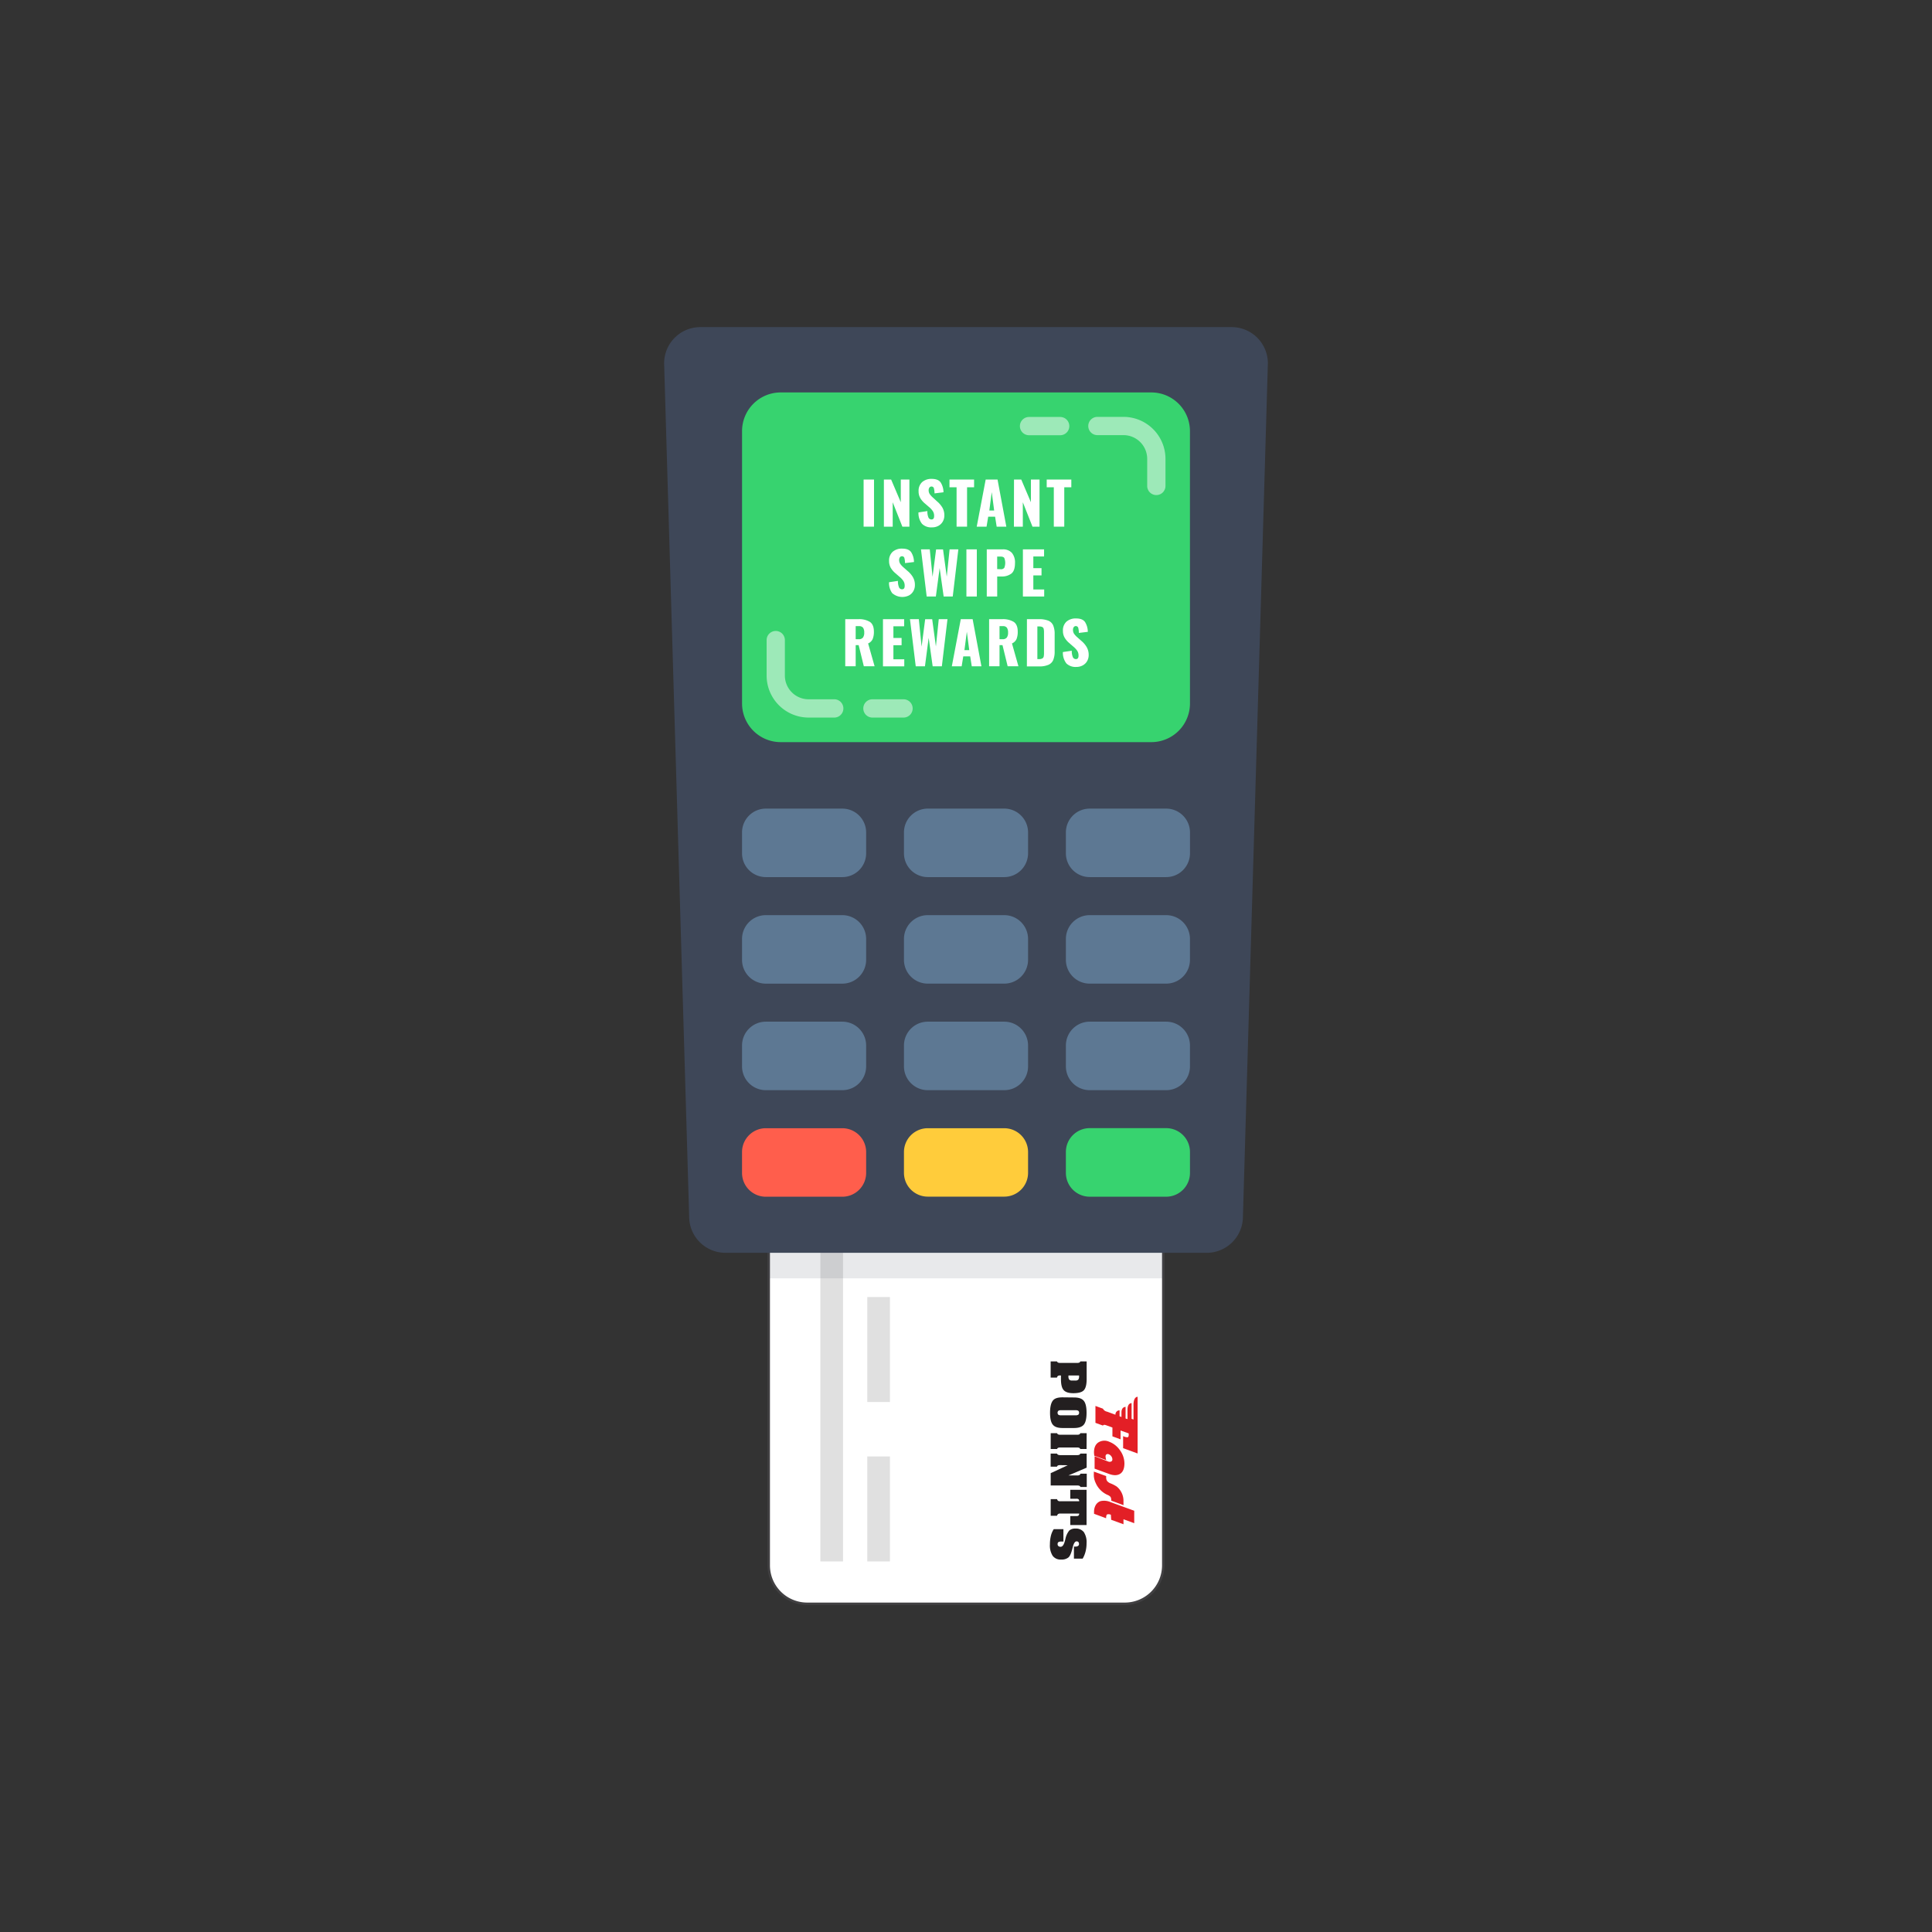 <svg xmlns="http://www.w3.org/2000/svg" viewBox="0 0 800 800"><rect x="0" y="0" width="800" height="800" fill="#333333" stroke="none"/><title>card-swipe-icon</title><g id="406e2160-ca55-46aa-bb4e-1a80a45fd24a" data-name="Card Swipe"><path d="M334.24,367.77a15.93,15.93,0,0,0-15.92,15.93V648.15a15.93,15.93,0,0,0,15.92,15.94H465.75a15.93,15.93,0,0,0,15.93-15.94V383.7a15.93,15.93,0,0,0-15.93-15.93Z" fill="#fff" stroke="#414042" stroke-miterlimit="10"/><rect x="359.12" y="471.05" width="9.38" height="43.46" fill="#e0e0e0"/><rect x="359.12" y="537.07" width="9.38" height="43.46" fill="#e0e0e0"/><rect x="359.12" y="405.03" width="9.38" height="43.46" fill="#e0e0e0"/><rect x="359.12" y="603.09" width="9.38" height="43.46" fill="#e0e0e0"/><rect x="223.63" y="521.1" width="241.51" height="9.38" transform="translate(-181.4 870.18) rotate(-90)" fill="#e0e0e0"/><path d="M439.07,569.55a1.78,1.78,0,0,0-1,.19,1.15,1.15,0,0,0-.39.7h-2.63v-6.7h2.63a.89.89,0,0,0,.45.48,2.29,2.29,0,0,0,.92.13H446a2.24,2.24,0,0,0,.91-.13.91.91,0,0,0,.44-.48h2.61V571c0,2.23-.37,3.77-1.12,4.62s-2.22,1.27-4.4,1.27c-1.91,0-3.24-.43-4-1.28s-1.12-2.36-1.12-4.54v-1.5Zm3.35,0v.34a2.14,2.14,0,0,0,.33,1.38,1.48,1.48,0,0,0,1.17.38h1.32a1.64,1.64,0,0,0,1.25-.37,2.15,2.15,0,0,0,.33-1.39v-.34Z" fill="#231f20"/><path d="M444.71,578.66c2,0,3.31.47,4.07,1.4s1.14,2.58,1.14,4.94-.38,4-1.14,4.92-2.11,1.39-4.07,1.39H440c-2,0-3.3-.46-4.06-1.39s-1.14-2.56-1.14-4.92.38-4,1.13-5,2.11-1.39,4.07-1.39Zm-5.38,7.39h6.06a1.93,1.93,0,0,0,1.11-.25.93.93,0,0,0,.33-.8,1,1,0,0,0-.32-.81,1.87,1.87,0,0,0-1.12-.25h-6.06a1.8,1.8,0,0,0-1.1.25,1.17,1.17,0,0,0,0,1.61A1.92,1.92,0,0,0,439.33,586.05Z" fill="#231f20"/><path d="M449.92,600h-2.61a.88.88,0,0,0-.42-.48,2.31,2.31,0,0,0-.93-.14h-6.89a2.3,2.3,0,0,0-.94.14.93.93,0,0,0-.43.48h-2.63v-6.55h2.63a1,1,0,0,0,.46.51,2.27,2.27,0,0,0,.91.14H446a2.3,2.3,0,0,0,.91-.14,1,1,0,0,0,.44-.51h2.61Z" fill="#231f20"/><path d="M439.07,606.68a2.4,2.4,0,0,0-1,.14.82.82,0,0,0-.39.49h-2.63V601.9h2.63a1,1,0,0,0,.46.49,2.27,2.27,0,0,0,.91.14H446a2.3,2.3,0,0,0,.91-.14,1,1,0,0,0,.44-.49h2.61v5.83l-7.52,3.21H446a1.94,1.94,0,0,0,1-.16,1,1,0,0,0,.39-.57h2.61v5.51h-2.61a.85.85,0,0,0-.42-.47,2.31,2.31,0,0,0-.93-.14H435.07V610l7.07-3.28Z" fill="#231f20"/><path d="M449.92,631.49h-6.74v-3.72h2.52a1.36,1.36,0,0,0,.91-.22,1.14,1.14,0,0,0,.26-.82h-7.8a1.55,1.55,0,0,0-.92.2,1.32,1.32,0,0,0-.45.71h-2.63v-6.89h2.63a1.28,1.28,0,0,0,.43.7,1.69,1.69,0,0,0,.94.19h7.8a1.14,1.14,0,0,0-.26-.82,1.36,1.36,0,0,0-.91-.22h-2.52v-3.7h6.74Z" fill="#231f20"/><path d="M436.34,633.19h4v5.13h-.8a2.39,2.39,0,0,0-1.28.24,1,1,0,0,0-.33.84,1,1,0,0,0,.33.8,1.43,1.43,0,0,0,.94.29q1.13,0,1.77-2.49c.08-.32.15-.56.19-.73a8.06,8.06,0,0,1,1.6-3.51,3.59,3.59,0,0,1,2.54-.81,4.12,4.12,0,0,1,3.5,1.47,7.65,7.65,0,0,1,1.12,4.61,13.53,13.53,0,0,1-.4,3.37,11.38,11.38,0,0,1-1.21,3h-3.62v-5h.66a1.71,1.71,0,0,0,1.07-.28.92.92,0,0,0,.37-.8,1.13,1.13,0,0,0-.26-.8,1,1,0,0,0-.76-.27q-1,0-1.62,2.61l-.09.33c-.48,1.94-1,3.18-1.68,3.74a4.44,4.44,0,0,1-3,.84,4,4,0,0,1-3.49-1.54,7.93,7.93,0,0,1-1.14-4.72,14.93,14.93,0,0,1,.41-3.59A8.77,8.77,0,0,1,436.34,633.19Z" fill="#231f20"/><path d="M463.87,610.24c1.16-.77,1.73-2.22,1.73-4.28a9.29,9.29,0,0,0-1.83-5.41A9.45,9.45,0,0,0,459.3,597a4.7,4.7,0,0,0-4.5.28c-1.22.82-1.8,2.22-1.8,4.16a10.64,10.64,0,0,0,.13,1.35l4.95,1.8a5.46,5.46,0,0,1-.29-1.5,1,1,0,0,1,.39-.88,1.11,1.11,0,0,1,1,0,2.28,2.28,0,0,1,1,.82,2.18,2.18,0,0,1,.43,1.23.92.92,0,0,1-.48.91,1.6,1.6,0,0,1-1.3,0L453.25,603v5.14l5.94,2.17C461.15,611.05,462.7,611,463.87,610.24Z" fill="#e31f26"/><path d="M465.21,623.26V621.6a7.59,7.59,0,0,0-1.32-4.43,7,7,0,0,0-1.54-1.66,14.23,14.23,0,0,0-2.56-1.3,3.31,3.31,0,0,1-1.39-1,2.74,2.74,0,0,1-.36-1.54v-.46l-5.1-1.85v.88a7.57,7.57,0,0,0,.71,3.71,9.59,9.59,0,0,0,5,5.08,3,3,0,0,1,1.21.83,2.8,2.8,0,0,1,.28,1.53Z" fill="#e31f26"/><path d="M460.12,629.31l5.09,1.85v-2.07l4.45,1.63v-5.15l-9.8-3.57a6.59,6.59,0,0,0-4.13-.42,3.67,3.67,0,0,0-2,1.62,5.48,5.48,0,0,0-.71,2.83c0,.11,0,.39,0,.8l5,1.84c0-.91.14-1.45.45-1.59a2.11,2.11,0,0,1,1.52.16Z" fill="#e31f26"/><path d="M467.36,593.54c.08,1.13-.1,1.54-.49,1.61a4.12,4.12,0,0,1-1.81-.49v5l6,2.19V578.38s-1.7-.14-1.7,3.33v6.09l-.79-.29V581s-1.7-.11-1.7,2.68v3.94c-.19-.05-.39-.12-.62-.2l-.17-.07v-4.79s-1.7-.09-1.7,2.29v1.89l-.79-.29V584a1.67,1.67,0,0,0-1.7,1.81l-3.48-1.27a2.44,2.44,0,0,1-1.71-1.24l-3.1-1.13v7l3.1,1.13c.4-.54,1.05-.24,1.71,0l2.22.81v3.65L464,596v-3.66Z" fill="#e31f26"/><path d="M514.67,503.76a15,15,0,0,1-15,15H300.37a15,15,0,0,1-15-15L275,150.45a15,15,0,0,1,15-15H510a15,15,0,0,1,15,15Z" fill="#3e4758"/><path d="M317.13,334.83h31.65a9.87,9.87,0,0,1,9.87,9.87v8.63a9.86,9.86,0,0,1-9.86,9.86H317.12a9.86,9.86,0,0,1-9.86-9.86v-8.63A9.87,9.87,0,0,1,317.13,334.83Z" fill="#5d7893"/><path d="M425.7,353.32a9.87,9.87,0,0,1-9.87,9.87H384.18a9.87,9.87,0,0,1-9.87-9.87v-8.63a9.86,9.86,0,0,1,9.87-9.86h31.65a9.86,9.86,0,0,1,9.87,9.86Z" fill="#5d7893"/><path d="M451.23,334.83h31.65a9.87,9.87,0,0,1,9.87,9.87v8.63a9.86,9.86,0,0,1-9.86,9.86H451.22a9.86,9.86,0,0,1-9.86-9.86v-8.64A9.87,9.87,0,0,1,451.23,334.83Z" fill="#5d7893"/><path d="M317.13,378.94h31.65a9.87,9.87,0,0,1,9.87,9.87v8.63a9.87,9.87,0,0,1-9.87,9.87H317.12a9.86,9.86,0,0,1-9.86-9.86V388.8A9.87,9.87,0,0,1,317.13,378.94Z" fill="#5d7893"/><path d="M425.7,397.43a9.86,9.86,0,0,1-9.87,9.87H384.18a9.86,9.86,0,0,1-9.87-9.87V388.8a9.87,9.87,0,0,1,9.87-9.86h31.65a9.87,9.87,0,0,1,9.87,9.86Z" fill="#5d7893"/><path d="M492.74,397.43a9.86,9.86,0,0,1-9.86,9.87H451.23a9.86,9.86,0,0,1-9.87-9.87V388.8a9.87,9.87,0,0,1,9.87-9.86h31.65a9.86,9.86,0,0,1,9.86,9.86Z" fill="#5d7893"/><path d="M358.65,441.55a9.87,9.87,0,0,1-9.87,9.87H317.13a9.87,9.87,0,0,1-9.87-9.87v-8.63a9.87,9.87,0,0,1,9.87-9.87h31.65a9.87,9.87,0,0,1,9.87,9.87Z" fill="#5d7893"/><path d="M425.7,441.55a9.87,9.87,0,0,1-9.87,9.87H384.18a9.87,9.87,0,0,1-9.87-9.87v-8.63a9.87,9.87,0,0,1,9.87-9.87h31.65a9.87,9.87,0,0,1,9.87,9.87Z" fill="#5d7893"/><path d="M492.74,441.55a9.86,9.86,0,0,1-9.86,9.87H451.23a9.87,9.87,0,0,1-9.87-9.87v-8.63a9.87,9.87,0,0,1,9.87-9.87h31.65a9.86,9.86,0,0,1,9.86,9.87Z" fill="#5d7893"/><path d="M317.13,467.17h31.65a9.87,9.87,0,0,1,9.87,9.87v8.63a9.87,9.87,0,0,1-9.87,9.87H317.12a9.86,9.86,0,0,1-9.86-9.86V477A9.87,9.87,0,0,1,317.13,467.17Z" fill="#ff5e4c"/><path d="M384.18,467.17h31.65A9.87,9.87,0,0,1,425.7,477v8.63a9.87,9.87,0,0,1-9.87,9.87H384.17a9.86,9.86,0,0,1-9.86-9.86V477A9.87,9.87,0,0,1,384.18,467.17Z" fill="#ffcc3b"/><path d="M492.74,485.66a9.86,9.86,0,0,1-9.86,9.87H451.23a9.87,9.87,0,0,1-9.87-9.87V477a9.86,9.86,0,0,1,9.87-9.86h31.65a9.85,9.85,0,0,1,9.86,9.86Z" fill="#37d36f"/><path d="M492.74,291.3a16,16,0,0,1-16,16H323.27a16,16,0,0,1-16-16V178.5a16,16,0,0,1,16-16H476.73a16,16,0,0,1,16,16Z" fill="#37d36f"/><g opacity="0.51"><path d="M345.63,297.13H334.82a17.4,17.4,0,0,1-17.38-17.38v-14.7a3.78,3.78,0,1,1,7.56,0v14.7a9.83,9.83,0,0,0,9.82,9.81h10.81a3.79,3.79,0,0,1,0,7.57Z" fill="#fff"/><path d="M373.93,297.13H361.07a3.79,3.79,0,0,1,0-7.57h12.86a3.79,3.79,0,1,1,0,7.57Z" fill="#fff"/></g><g opacity="0.51"><path d="M478.82,205a3.79,3.79,0,0,1-3.79-3.78V190a9.83,9.83,0,0,0-9.81-9.82H454.41a3.78,3.78,0,1,1,0-7.56h10.81A17.4,17.4,0,0,1,482.6,190v11.2A3.78,3.78,0,0,1,478.82,205Z" fill="#fff"/><path d="M439,180.22H426.1a3.78,3.78,0,0,1,0-7.56H439a3.78,3.78,0,0,1,0,7.56Z" fill="#fff"/></g><rect x="318.32" y="518.79" width="163.36" height="10.54" fill="#3e4758" opacity="0.12"/><path d="M357.6,198.57h4.31v19.51H357.6Z" fill="#fff"/><path d="M366,198.57h3l4,9.4v-9.4h3.56v19.51h-2.91l-4-10.11v10.11H366Z" fill="#fff"/><path d="M381.78,216.89a7.12,7.12,0,0,1-1.46-4.71l3.69-.55a6.27,6.27,0,0,0,.44,2.66,1.35,1.35,0,0,0,1.27.81c.72,0,1.08-.48,1.08-1.42a3.56,3.56,0,0,0-.52-2,8.13,8.13,0,0,0-1.62-1.76L383,208.49a8.56,8.56,0,0,1-1.94-2.25,5.55,5.55,0,0,1-.69-2.83,4.85,4.85,0,0,1,1.46-3.78,5.76,5.76,0,0,1,4-1.33c1.85,0,3.11.54,3.77,1.62a7.74,7.74,0,0,1,1.08,3.92l-3.71.46a8.58,8.58,0,0,0-.28-2.18,1,1,0,0,0-1-.66,1,1,0,0,0-.86.47,1.89,1.89,0,0,0-.3,1,2.92,2.92,0,0,0,.45,1.66,8.31,8.31,0,0,0,1.43,1.54L388,207.6a10.13,10.13,0,0,1,2.24,2.61,6.36,6.36,0,0,1,.79,3.25,4.91,4.91,0,0,1-.64,2.49,4.55,4.55,0,0,1-1.79,1.77,5.29,5.29,0,0,1-2.68.65A5.36,5.36,0,0,1,381.78,216.89Z" fill="#fff"/><path d="M396.1,201.77h-2.94v-3.2h10.19v3.2h-2.91v16.31H396.1Z" fill="#fff"/><path d="M408.15,198.57h4.91l3.64,19.51h-4l-.65-4.12h-2.86l-.68,4.12h-4.07Zm3.51,12.82-1-7.62-1,7.62Z" fill="#fff"/><path d="M419.88,198.57h3l4,9.4v-9.4h3.57v19.51h-2.92l-4-10.11v10.11h-3.69Z" fill="#fff"/><path d="M436.36,201.77h-2.94v-3.2h10.19v3.2h-2.92v16.31h-4.33Z" fill="#fff"/><path d="M369.59,245.8a7.12,7.12,0,0,1-1.46-4.71l3.69-.55a6.27,6.27,0,0,0,.44,2.66,1.35,1.35,0,0,0,1.27.81c.72,0,1.08-.48,1.08-1.42a3.56,3.56,0,0,0-.52-2,8.14,8.14,0,0,0-1.62-1.75l-1.69-1.47a8.57,8.57,0,0,1-1.94-2.26,5.55,5.55,0,0,1-.69-2.83,4.85,4.85,0,0,1,1.46-3.78,5.76,5.76,0,0,1,4-1.33c1.85,0,3.11.54,3.77,1.62a7.78,7.78,0,0,1,1.08,3.93l-3.71.45a8.66,8.66,0,0,0-.28-2.18,1,1,0,0,0-1-.66,1,1,0,0,0-.86.47,1.89,1.89,0,0,0-.3,1,2.92,2.92,0,0,0,.45,1.66,8,8,0,0,0,1.43,1.54l1.61,1.42a9.75,9.75,0,0,1,2.24,2.61,6.27,6.27,0,0,1,.8,3.25,4.89,4.89,0,0,1-.64,2.49,4.55,4.55,0,0,1-1.79,1.77,6.27,6.27,0,0,1-6.83-.83Z" fill="#fff"/><path d="M381.36,227.48H385l1.15,11.37,1.47-11.35h2.87l1.54,11.28,1.18-11.3h3.62L394.51,247h-3.76l-1.66-11.78L387.52,247h-3.8Z" fill="#fff"/><path d="M400.17,227.48h4.31V247h-4.31Z" fill="#fff"/><path d="M408.6,227.48h6.56a4.85,4.85,0,0,1,3.85,1.46,6.19,6.19,0,0,1,1.28,4.2c0,2.09-.49,3.54-1.48,4.35a6.41,6.41,0,0,1-4.16,1.22h-1.73V247H408.6Zm5.76,8.22a1.65,1.65,0,0,0,1.51-.61,5.52,5.52,0,0,0,0-4c-.24-.42-.76-.62-1.54-.62h-1.42v5.18Z" fill="#fff"/><path d="M423.56,227.48h8.77v2.94h-4.45v4.84h3.39v3h-3.39v5.83h4.5V247h-8.82Z" fill="#fff"/><path d="M350,256.39h5.38a8.57,8.57,0,0,1,4.84,1.13c1.09.76,1.64,2.1,1.64,4a7.79,7.79,0,0,1-.51,3.1,3.58,3.58,0,0,1-1.88,1.81l2.68,9.45h-4.46l-2.14-8.75h-1.23v8.75H350Zm5.52,8.29a2.13,2.13,0,0,0,1.82-.69,3.36,3.36,0,0,0,.52-2.06,3.42,3.42,0,0,0-.48-2,2,2,0,0,0-1.67-.66h-1.39v5.4Z" fill="#fff"/><path d="M365.62,256.39h8.77v2.94h-4.45v4.84h3.39v3h-3.39V273h4.5v2.92h-8.82Z" fill="#fff"/><path d="M376.8,256.39h3.67l1.15,11.37,1.47-11.35H386l1.54,11.28,1.18-11.3h3.61L390,275.91H386.2l-1.66-11.79L383,275.91h-3.81Z" fill="#fff"/><path d="M397.84,256.39h4.91l3.64,19.52h-4l-.65-4.12h-2.87l-.67,4.12h-4.07Zm3.51,12.82-1-7.62-1,7.62Z" fill="#fff"/><path d="M409.57,256.39h5.37a8.54,8.54,0,0,1,4.84,1.13c1.1.76,1.64,2.1,1.64,4a8,8,0,0,1-.5,3.1,3.62,3.62,0,0,1-1.88,1.81l2.67,9.45h-4.46l-2.14-8.75h-1.23v8.75h-4.31Zm5.52,8.29a2.12,2.12,0,0,0,1.81-.69,3.36,3.36,0,0,0,.52-2.06,3.42,3.42,0,0,0-.48-2,1.93,1.93,0,0,0-1.66-.66h-1.4v5.4Z" fill="#fff"/><path d="M425.23,256.39h4.94a10,10,0,0,1,3.95.63,3.71,3.71,0,0,1,2,2,9,9,0,0,1,.59,3.58v7.08a9.17,9.17,0,0,1-.59,3.61,3.83,3.83,0,0,1-2,2,9.44,9.44,0,0,1-3.91.66h-5Zm5,16.53a2.64,2.64,0,0,0,1.38-.28,1.21,1.21,0,0,0,.57-.79,7.34,7.34,0,0,0,.12-1.53v-8.51a5.68,5.68,0,0,0-.14-1.43,1.13,1.13,0,0,0-.57-.74,3.07,3.07,0,0,0-1.39-.24h-.65v13.52Z" fill="#fff"/><path d="M441.57,274.71a7.16,7.16,0,0,1-1.45-4.71l3.68-.55a6.37,6.37,0,0,0,.45,2.66,1.35,1.35,0,0,0,1.26.81c.73,0,1.09-.48,1.09-1.42a3.56,3.56,0,0,0-.52-2,8.22,8.22,0,0,0-1.63-1.75l-1.68-1.47a8.57,8.57,0,0,1-1.94-2.26,5.52,5.52,0,0,1-.69-2.83,4.85,4.85,0,0,1,1.46-3.78,5.75,5.75,0,0,1,4-1.32c1.85,0,3.1.53,3.77,1.61a7.78,7.78,0,0,1,1.07,3.93l-3.71.45a8.3,8.3,0,0,0-.27-2.18,1.06,1.06,0,0,0-1.86-.19,1.89,1.89,0,0,0-.3,1.05,3,3,0,0,0,.44,1.66,8.11,8.11,0,0,0,1.44,1.54l1.61,1.43A9.75,9.75,0,0,1,450,268a6.37,6.37,0,0,1,.8,3.25,5,5,0,0,1-.64,2.49,4.57,4.57,0,0,1-1.8,1.77,5.28,5.28,0,0,1-2.67.65A5.39,5.39,0,0,1,441.57,274.71Z" fill="#fff"/></g></svg>